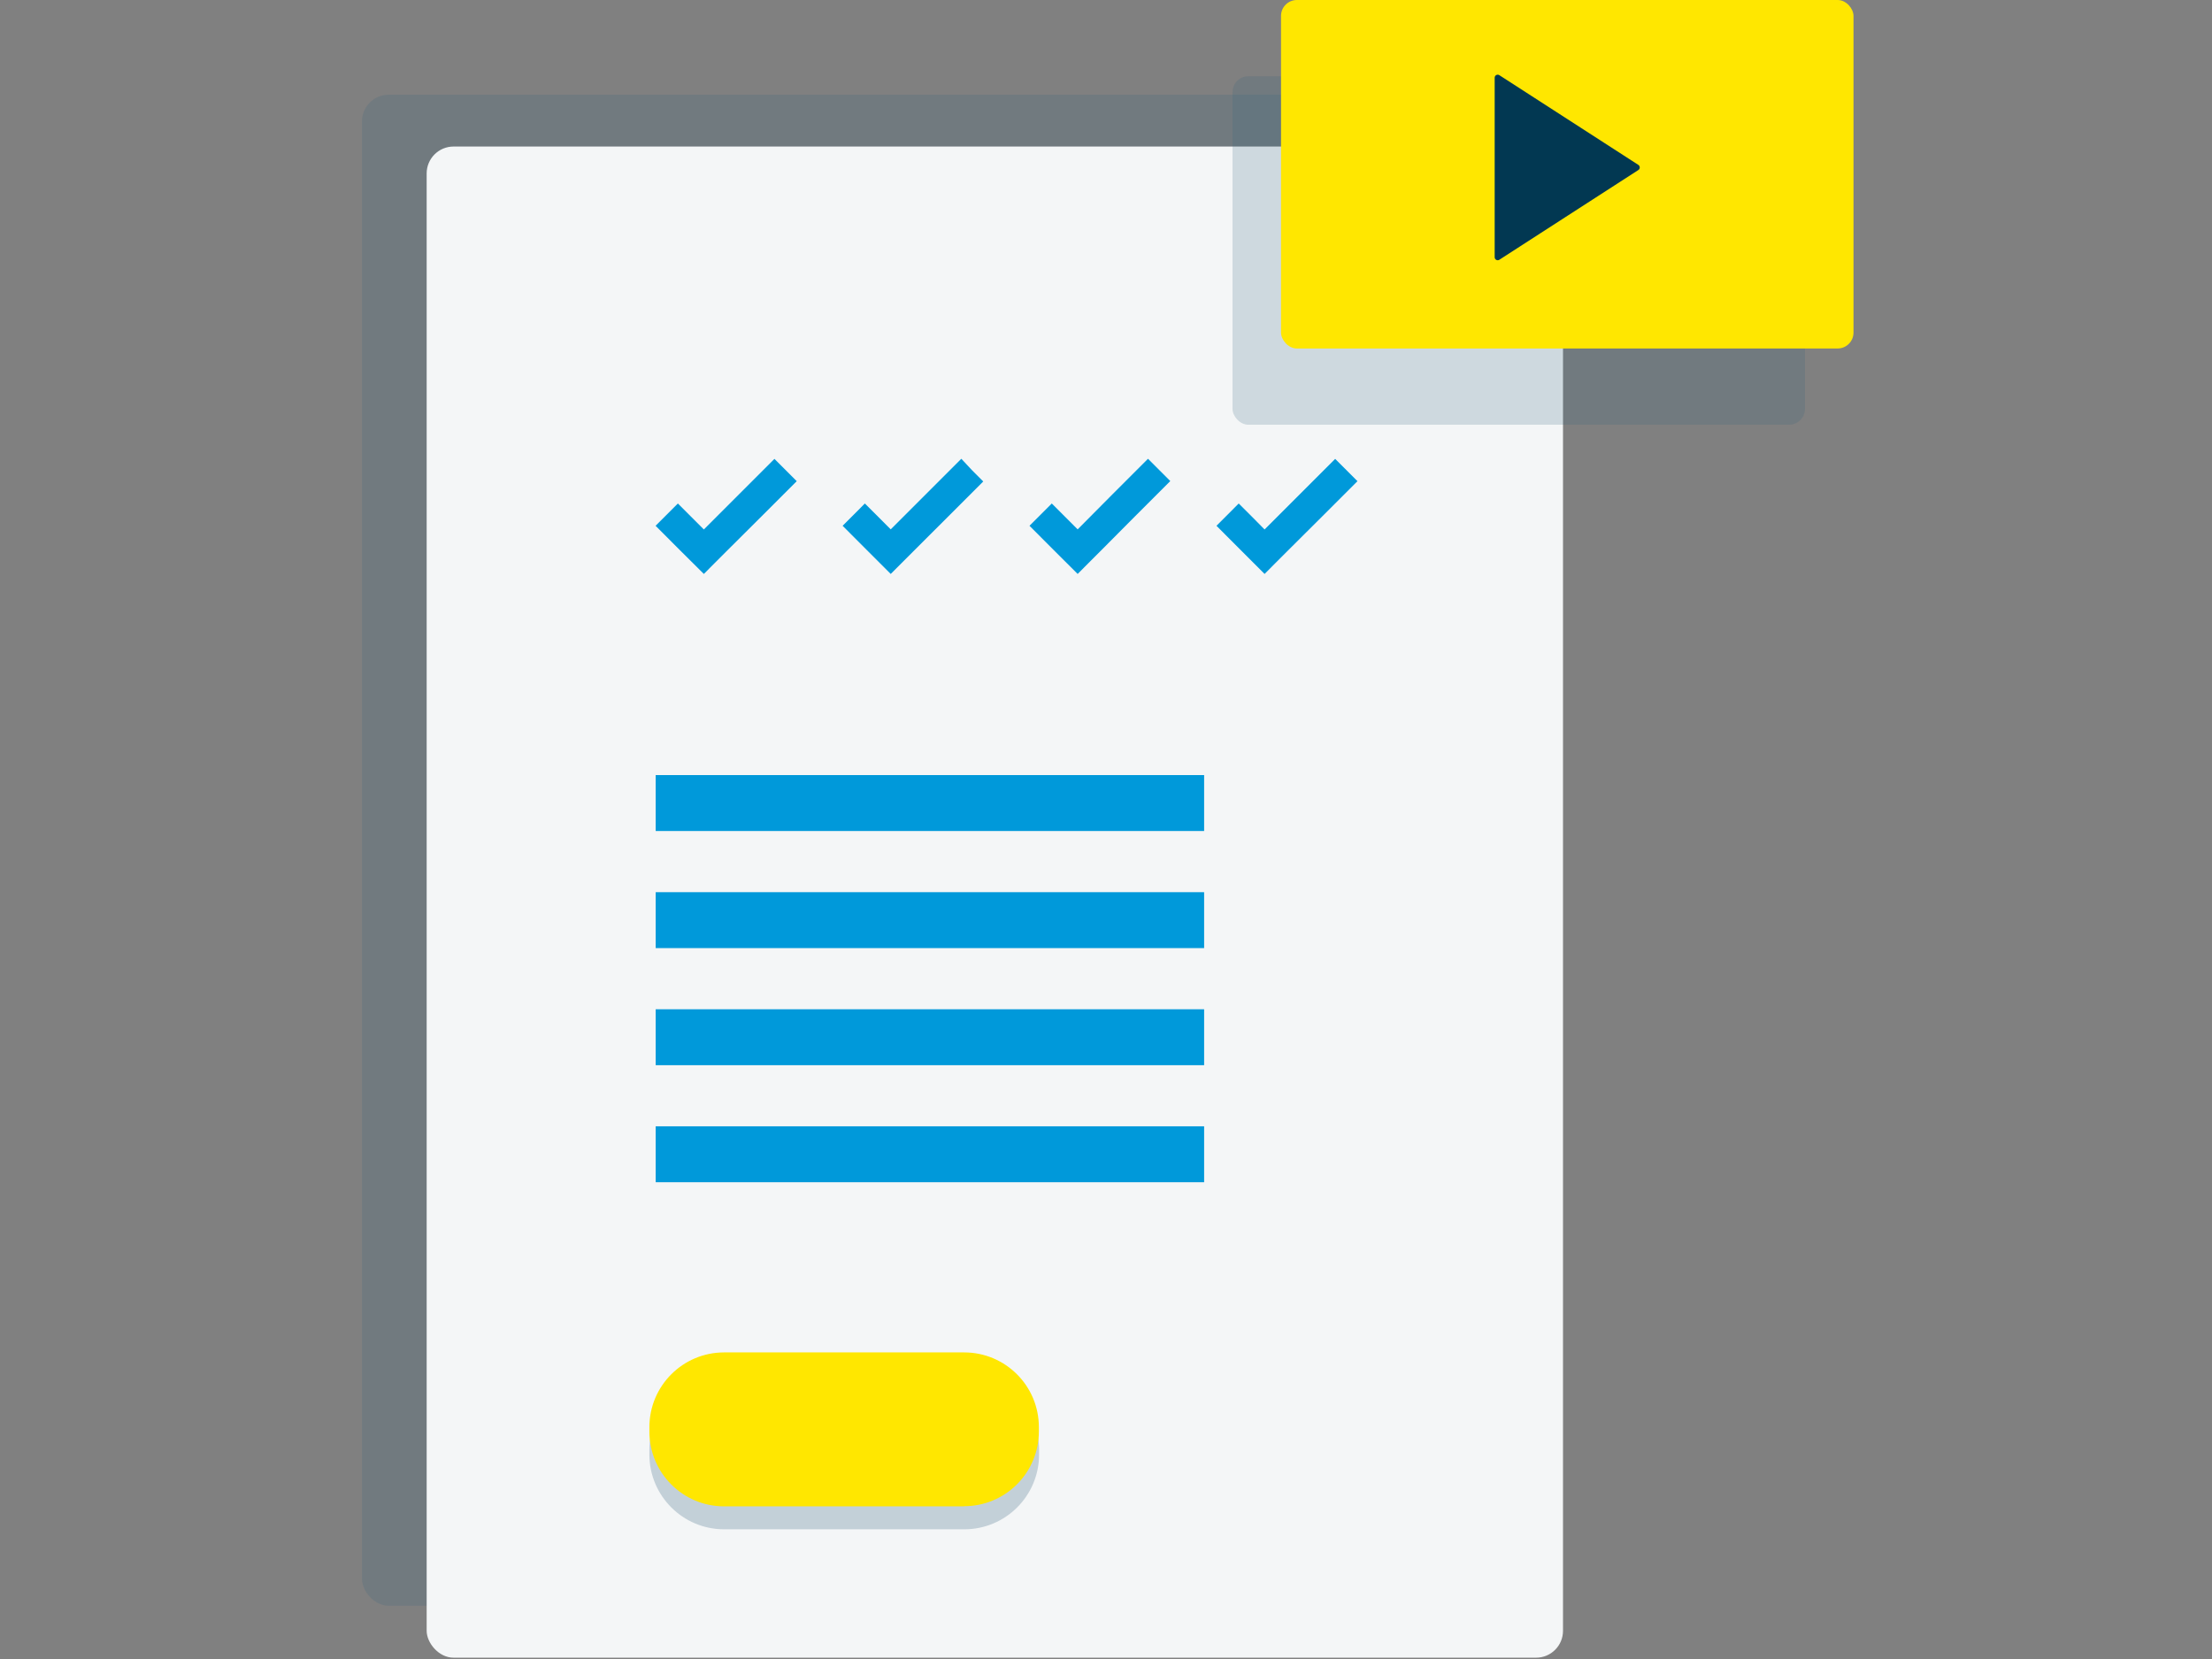 <?xml version="1.0" encoding="UTF-8"?>
<svg width="440px" height="330px" viewBox="0 0 440 330" version="1.1" xmlns="http://www.w3.org/2000/svg" xmlns:xlink="http://www.w3.org/1999/xlink">
    <rect x="0" y="0" width="440" height="330" fill="#808080" stroke="none"/>
    <title>Graphic elements / Icons / Rich icons / user-review</title>
    <g id="Graphic-elements-/-Icons-/-Rich-icons-/-user-review" stroke="none" stroke-width="1" fill="none" fill-rule="evenodd">
        <g id="User-Review" transform="translate(72, 0)" fill-rule="nonzero">
            <rect id="Rectangle" fill="#386681" opacity="0.2" style="mix-blend-mode: multiply;" x="0" y="18.827" width="213.637" height="300.591" rx="5.35"></rect>
            <rect id="Rectangle" fill="#F4F6F7" x="12.869" y="29.148" width="226.035" height="300.591" rx="5.35"></rect>
            <path d="M119.783,304.202 L72.008,304.202 C63.809,304.18 57.173,297.526 57.173,289.327 L57.173,288.454 C57.171,284.507 58.737,280.721 61.527,277.929 C64.316,275.138 68.101,273.569 72.048,273.569 L119.823,273.569 C123.768,273.572 127.551,275.141 130.338,277.933 C133.126,280.724 134.691,284.509 134.688,288.454 L134.688,289.327 C134.688,297.538 128.034,304.196 119.823,304.202 L119.783,304.202 Z" id="Path" fill="#003A5D" opacity="0.2" style="mix-blend-mode: multiply;"></path>
            <path d="M119.783,299.638 L72.008,299.638 C63.806,299.621 57.168,292.965 57.173,284.763 L57.173,283.86 C57.184,275.67 63.818,269.032 72.008,269.015 L119.783,269.015 C127.985,269.015 134.637,275.658 134.648,283.86 L134.648,284.733 C134.651,288.677 133.086,292.461 130.298,295.25 C127.51,298.04 123.727,299.608 119.783,299.608 L119.783,299.638 Z" id="Path" fill="#FFE700"></path>
            <rect id="Rectangle" fill="#0099DA" x="58.427" y="154.177" width="109.091" height="11.124"></rect>
            <rect id="Rectangle" fill="#0099DA" x="58.427" y="177.468" width="109.091" height="11.124"></rect>
            <rect id="Rectangle" fill="#0099DA" x="58.427" y="200.758" width="109.091" height="11.124"></rect>
            <rect id="Rectangle" fill="#0099DA" x="58.427" y="224.039" width="109.091" height="11.124"></rect>
            <polygon id="Path" fill="#0099DA" points="72.429 109.733 70.213 111.949 68.006 114.166 63.191 109.381 58.407 104.587 60.624 102.37 62.84 100.153 65.408 102.721 68.006 105.319 75.027 98.298 82.049 91.277 84.265 93.493 86.482 95.71 79.461 102.731"></polygon>
            <polygon id="Path" fill="#0099DA" points="109.612 109.733 107.395 111.949 105.179 114.166 100.394 109.381 95.61 104.587 97.826 102.37 100.033 100.153 102.611 102.721 105.179 105.299 112.2 98.278 119.221 91.257 121.368 93.553 123.584 95.77 116.563 102.791"></polygon>
            <polygon id="Path" fill="#0099DA" points="146.785 109.733 144.568 111.949 142.361 114.166 137.567 109.381 132.782 104.587 134.999 102.37 137.216 100.153 139.784 102.721 142.361 105.299 149.333 98.278 156.354 91.257 158.571 93.473 160.787 95.69 153.766 102.711"></polygon>
            <polygon id="Path" fill="#0099DA" points="183.967 109.733 181.751 111.949 179.544 114.166 174.76 109.381 169.975 104.587 172.192 102.37 174.398 100.153 176.976 102.721 179.544 105.319 186.565 98.298 193.587 91.277 195.803 93.493 198.02 95.71 190.999 102.731"></polygon>
            <rect id="Rectangle" fill="#386681" opacity="0.2" style="mix-blend-mode: multiply;" x="173.165" y="15.166" width="113.875" height="69.32" rx="3.16"></rect>
            <rect id="Rectangle" fill="#FFE700" x="182.814" y="0" width="113.875" height="69.32" rx="3.16"></rect>
            <path d="M225.313,15.427 L225.313,51.155 C225.309,51.378 225.43,51.584 225.625,51.692 C225.821,51.799 226.059,51.789 226.246,51.667 L253.909,33.812 C254.073,33.698 254.171,33.511 254.171,33.311 C254.171,33.111 254.073,32.924 253.909,32.809 L226.246,14.955 C226.065,14.836 225.835,14.823 225.642,14.92 C225.45,15.018 225.324,15.211 225.313,15.427 L225.313,15.427 Z" id="Path" fill="#023852"></path>
        </g>
    </g>
</svg>